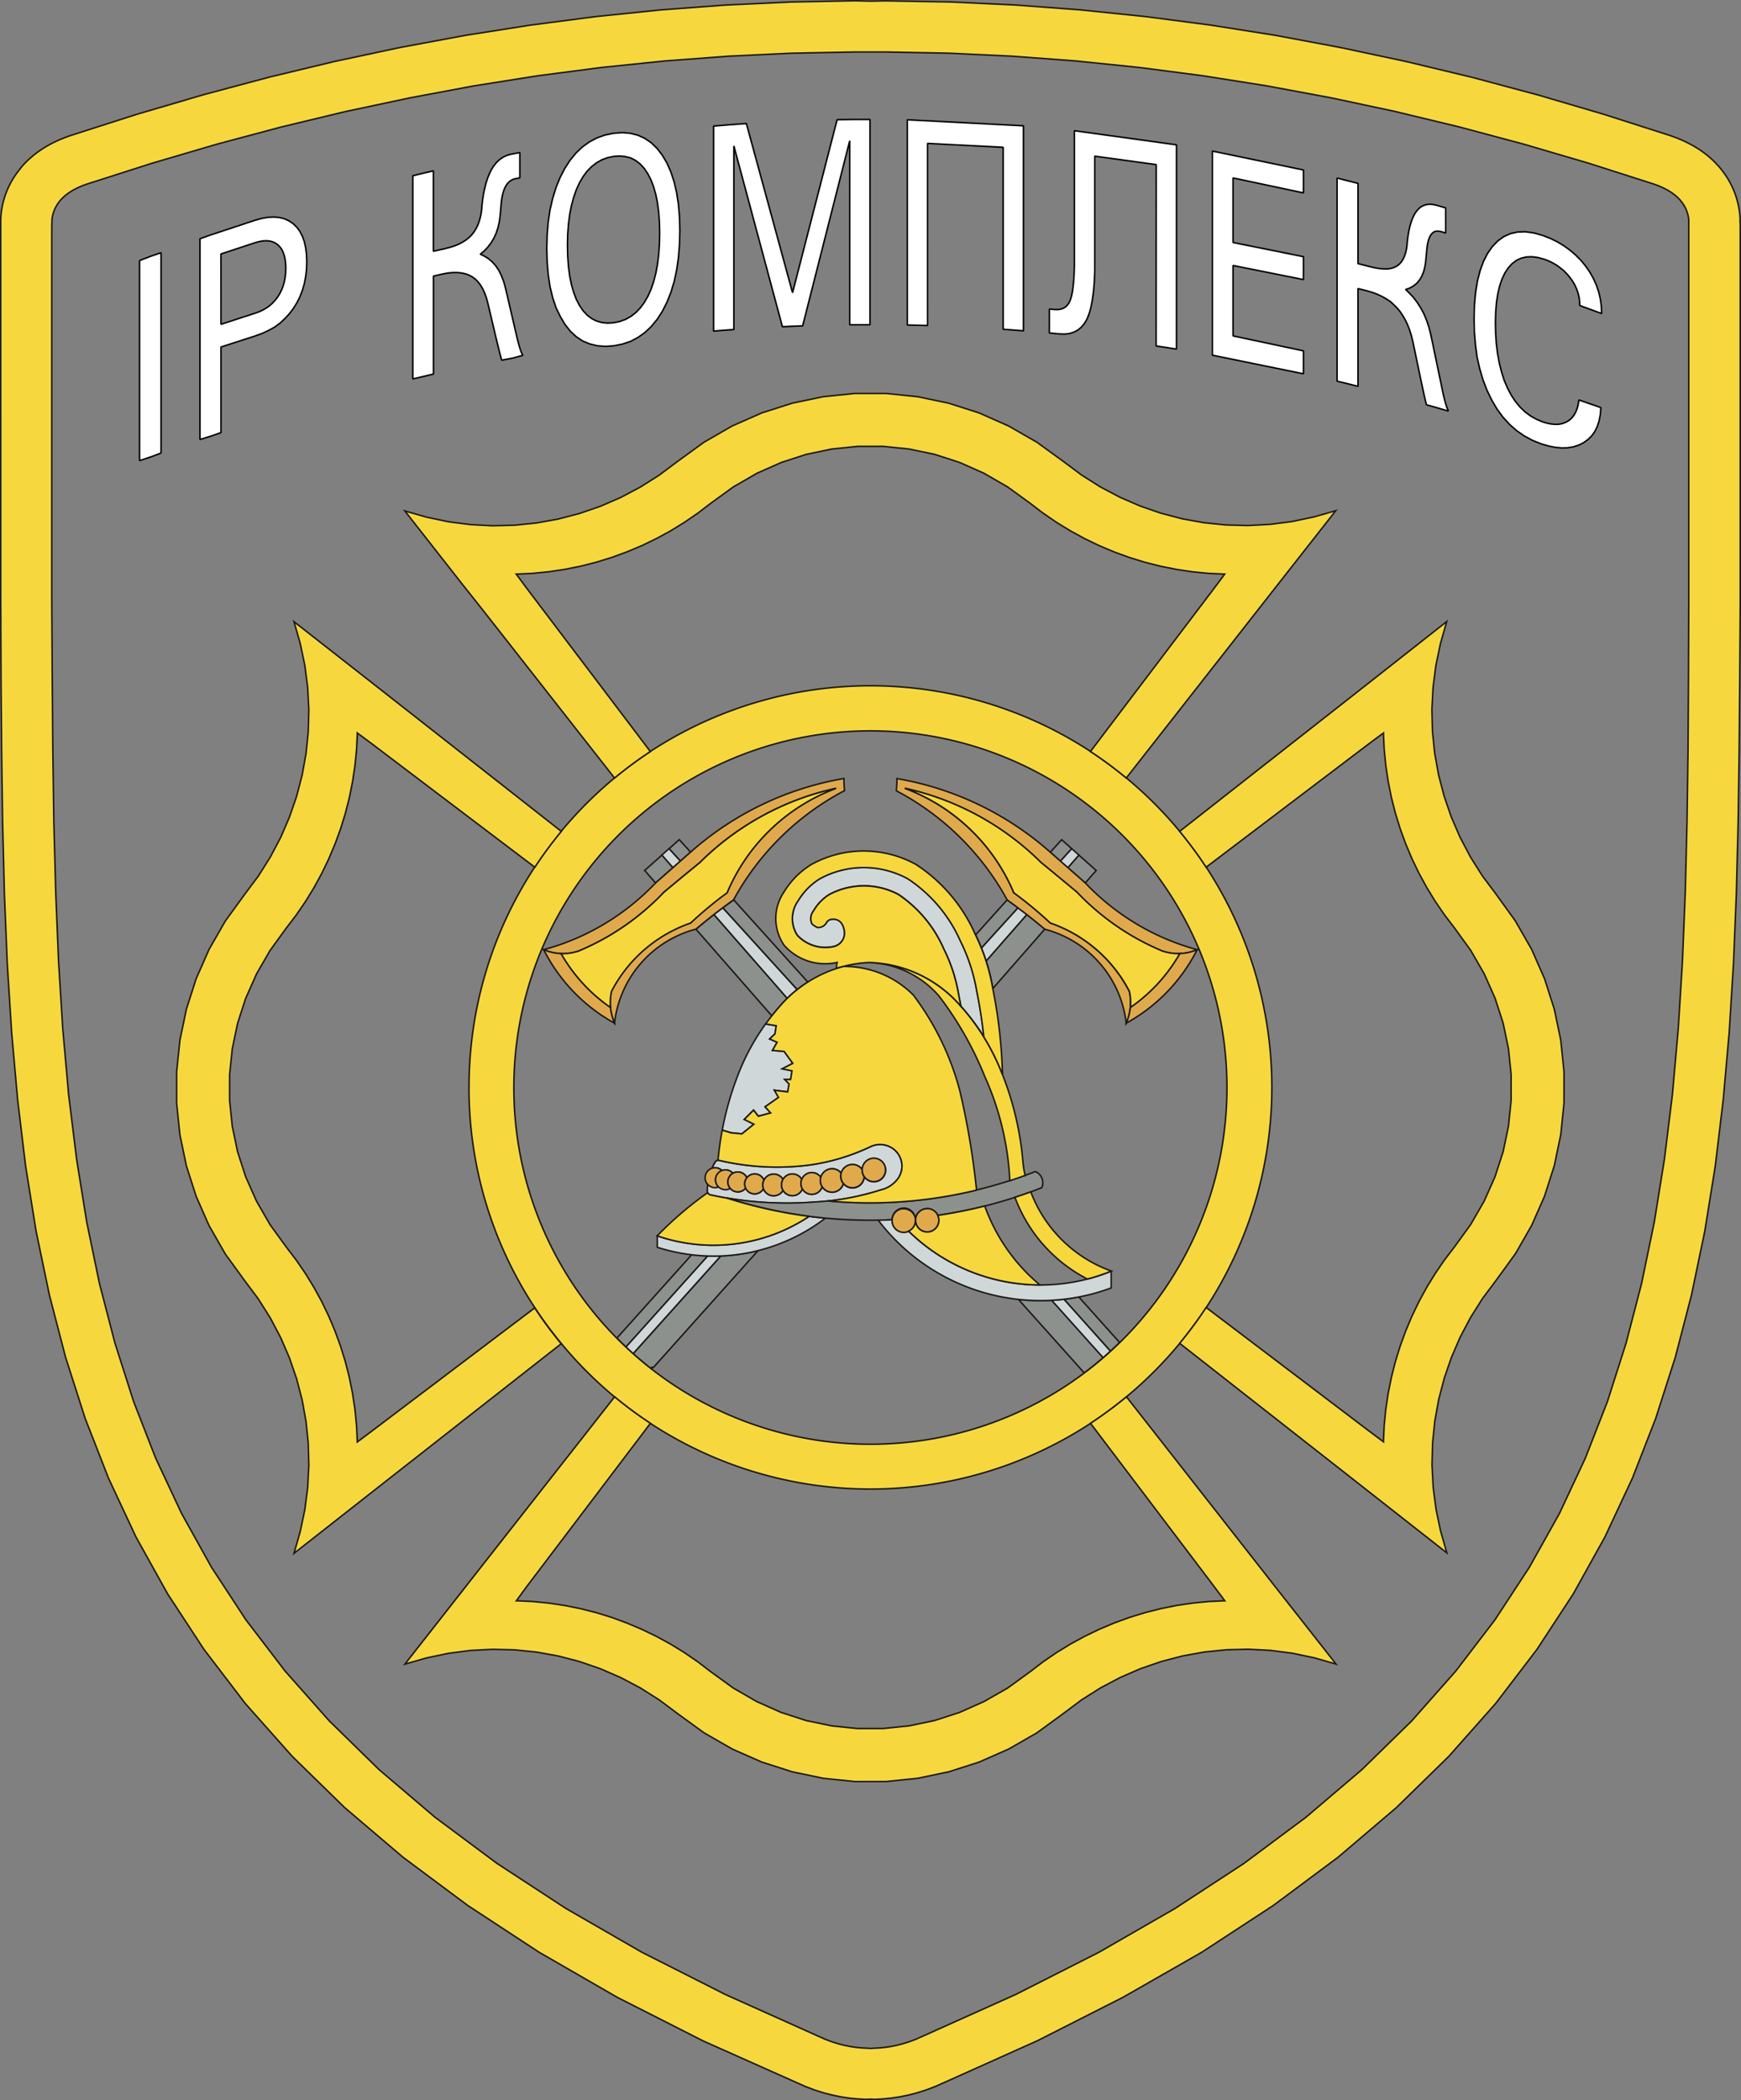 <svg id="svg346" xmlns="http://www.w3.org/2000/svg" viewBox="0 0 655.19 789.96"><rect x="0" y="0" width="655.19" height="789.96" fill="#808080" stroke="none"/><defs><style>.cls-1,.cls-12{fill:#fff;}.cls-1,.cls-12,.cls-2,.cls-5{stroke:#000;}.cls-1,.cls-12,.cls-2,.cls-3,.cls-4,.cls-5,.cls-6,.cls-7{stroke-linejoin:bevel;}.cls-1,.cls-2,.cls-3,.cls-4,.cls-6,.cls-7{stroke-width:0.22px;}.cls-2,.cls-3,.cls-4,.cls-5,.cls-6{fill:none;}.cls-3{stroke:#333;}.cls-4{stroke:#5b5b5b;}.cls-10,.cls-11,.cls-12,.cls-5,.cls-8,.cls-9{stroke-width:0.57px;}.cls-6,.cls-7{stroke:#990026;}.cls-7{fill:#595959;}.cls-8{fill:#8d918d;}.cls-10,.cls-11,.cls-8,.cls-9{stroke:#1b1918;}.cls-9{fill:#cfd7d9;}.cls-10{fill:#e0aa4c;}.cls-11{fill:#f6d83e;}</style></defs><title>logo</title><path id="path2" class="cls-1" d="M755.19,342l-.21,2.6-.45,2.36-.69,2.12-.93,1.89-1.17,1.65L750.34,354l-1.65,1.18-1.84.93-2,.64-2.12.35-2.26.07-2.4-.22-2.54-.5-2.68-.78-3.33-1.32-3.11-1.66-2.89-2-2.68-2.35-2.46-2.7-2.25-3.05-2-3.4-1.79-3.7-1.51-3.93-1.23-4.16-1-4.4-.68-4.63-.4-4.87-.12-5.1.15-5.11.42-4.69.7-4.28,1-3.86,1.25-3.44,1.53-3,1.81-2.6,2.06-2.14,2.27-1.63,2.49-1.12,2.7-.61,2.92-.09,3.13.42,3.35.94,2.81,1.1,2.65,1.29,2.48,1.47,2.31,1.66,2.15,1.84,2,2,1.81,2.2,1.6,2.33,1.35,2.4,1.11,2.48.86,2.55.61,2.62.37,2.69.12,2.76-8.22-3-.07-1.6-.22-1.57-.37-1.53-.52-1.5-.67-1.46-.82-1.43-1-1.39-1.08-1.32-1.18-1.21L740,289.5l-1.36-1-1.45-.87-1.55-.76-1.64-.64-2.44-.68-2.28-.3-2.11.08-1.95.45-1.78.83-1.62,1.21-1.46,1.58-1.28,1.94L718,293.62l-.89,2.59-.69,2.92-.5,3.24-.3,3.57-.11,3.89.08,4.2.27,4,.47,3.77.66,3.55.85,3.34,1,3.12,1.24,2.9,1.41,2.65,1.57,2.37,1.73,2.09,1.89,1.8,2.05,1.52,2.21,1.24,2.37,1,1.59.47,1.5.3,1.42.13,1.33,0,1.25-.2,1.16-.37,1.08-.54,1-.7.85-.85.73-1,.61-1.15.49-1.3.36-1.45.24-1.6Z" transform="translate(-152.74 -188.68)"/><path id="path4" class="cls-1" d="M655.92,332.05v-76.4l3.88,1,4,1v30.19l4.76,1.21,1.8.41,1.67.26,1.53.11,1.4,0,1.27-.19,1.14-.35,1-.5.88-.66.77-.82.66-1,.56-1.16.45-1.32.34-1.49.23-1.66,0-.48.28-2.34.35-2.14.43-1.94.51-1.73.59-1.53.67-1.33.75-1.12.83-.92.91-.72,1-.51,1.08-.31,1.16-.11,1.24.1,1.33.3,3.39,1v9.43l-1.65-.5-.65-.15-.61-.06-.57,0-.53.13-.49.23-.44.32-.4.42-.36.51-.32.61-.29.7-.25.79-.21.89-.17,1-.13,1.07-.4,4.36-.31,2.19-.5,2-.7,1.72-.89,1.49-1.08,1.26-1.27,1-1.46.79-1.42.47,1.25,1.16,1.68,1.79,1.52,2,1.35,2.11,1.19,2.27,1,2.43.85,2.59.69,2.75,4,19.14.22,1.06.21,1,.2.93.2.86.19.79.18.72.17.65.17.6.17.56.17.53.18.5.18.46.18.43.18.39-4.12-1.2-4.16-1.18-.82-3.45-1.26-5.84-3-14.36-.54-2.21-.64-2.08-.74-1.94-.84-1.8-.94-1.67-1-1.53-1.14-1.39-1.25-1.26L676,302.13l-1.51-1-1.63-.93-1.76-.82-1.89-.71-2-.59-3.42-.86V334l-3.93-1Z" transform="translate(-152.74 -188.68)"/><path id="path6" class="cls-1" d="M609,322.29V245.52l34.26,7.11v8.62l-26.5-5.63v24.29l26.5,5.33v8.62l-26.5-5.31v26.49l26.5,5.63v8.62Z" transform="translate(-152.74 -188.68)"/><path id="path8" class="cls-1" d="M587.85,250.6l-23.13-3.18v43.26l-.17,4-.3,3.61-.43,3.21-.55,2.81-.68,2.41-.8,2-1,1.66-1.13,1.37-1.31,1.08-1.48.79-1.66.51-1.83.22-2-.07-3.75-.36v-9l2.13.2,1.17,0,1.06-.16.94-.34.83-.52.72-.71.6-.89.49-1.08.4-1.33.34-1.66.28-2,.22-2.31.15-2.63.09-3V237.85l38.43,5.31V320l-3.77-.6-3.89-.58Z" transform="translate(-152.74 -188.68)"/><path id="path10" class="cls-1" d="M501.81,311.12l-3.75-.1-3.87-.08v-77.2l43.7,2.26v77.12l-3.75-.3-3.88-.28V244.09l-28.46-1.47Z" transform="translate(-152.74 -188.68)"/><path id="path12" class="cls-1" d="M428.92,312.63l-3.78.28-3.86.3V236.1l6.14-.5,6.19-.45L451,298.8l16.77-65.1,6.15-.08,6.22,0v77.21h-3.76l-3.86,0V241.62l-17.72,69.63-3.81.15-3.81.17-18.26-68Z" transform="translate(-152.74 -188.68)"/><path id="path14" class="cls-1" d="M308.09,331.22V254.79l3.83-.93,3.92-.92v30.25l4.63-1.06,1.78-.46,1.65-.54,1.52-.63,1.39-.72,1.26-.81,1.13-.9,1-1,.87-1.09.77-1.2.66-1.32.55-1.43.44-1.55.33-1.66.23-1.78,0-.5.28-2.5.36-2.33.44-2.16.51-2,.59-1.83.67-1.67.74-1.5.82-1.33.9-1.17,1-1,1.06-.84,1.14-.67,1.22-.51,1.3-.34,3.29-.63v9.52l-1.64.31-.64.16-.6.24-.56.32-.52.39-.48.47-.44.54-.4.62-.36.69-.32.77-.28.85-.25.92-.21,1-.17,1.07-.13,1.15-.4,4.59-.31,2.36-.5,2.22-.68,2.07-.87,1.93L337.57,280l-1.25,1.64-1.43,1.5-1.4,1.16,1.24.56,1.66,1,1.5,1.24,1.34,1.48,1.18,1.72,1,2,.85,2.2.69,2.44L347,314.32l.23,1,.22.9.21.84.2.77.19.7.19.64.18.57.17.52.17.48.18.45.18.42.36.72-3.87,1.06-4.09.77L340.7,321l-1.3-5.28-3.07-13-.54-2-.64-1.78-.74-1.6-.83-1.41-.93-1.23-1-1-1.13-.85-1.24-.67-1.37-.5-1.49-.33-1.62-.15-1.75,0-1.88.2-2,.37-3.31.76v36.86l-3.75.88Z" transform="translate(-152.74 -188.68)"/><path id="path16" class="cls-1" d="M205.26,361.93V286.69l3.8-1.48,4.29-1.48v75.35l-3.7,1.41Z" transform="translate(-152.74 -188.68)"/><path id="path26" class="cls-2" d="M450.75,208.69l23.9-.46,5.65,0,5.65,0,23.9.46,23.9,1.13,23.91,1.79,23.93,2.46,24,3.13,24,3.8,24.07,4.47,24.14,5.15L702,236.45l24.3,6.49,24.41,7.17,24.38,7.8,1.58.57,1.37.57,1.23.59,1.11.6,1,.61.89.61.8.61.71.61.64.61.57.61.51.61.45.61.41.61.36.61.32.61.28.61.24.62.21.62.17.61.14.61.11.61.08.59,0,.58,0,.55,0,1.14v142l-.1,27.88L788,470.86l-.38,27-.66,26.46-1.06,25.92-1.58,25.37-2.21,24.82-3,24.25-3.81,23.67-4.78,23.08-5.85,22.5-7,21.91-8.33,21.34-9.74,20.79L728.28,778.2l-12.93,19.75-14.73,19.26L684,836l-18.76,18.33-21,17.87-23.38,17.4-25.91,16.93L566.33,923,535,938.88l-34.64,15.54-2.95,1.31-2.44.92-2.38.75-2.33.6-2.28.46-2.23.33-2.18.21-2.12.1-1.11.09-1.11-.09-2.12-.1-2.18-.21-2.23-.33-2.28-.46-2.33-.6-2.38-.75-2.44-.92-2.95-1.31-34.64-15.54L394.28,923,365.7,906.53l-25.91-16.93-23.38-17.4-21-17.87L276.66,836,260,817.21l-14.73-19.26L232.33,778.2l-11.27-20.26-9.74-20.79L203,715.8l-7-21.91-5.85-22.5-4.78-23.08-3.81-23.67-3-24.25-2.21-24.82-1.58-25.37-1.06-25.92L173,497.83l-.38-27-.22-27.48-.19-27.88v-142l.06-1.14,0-.55,0-.58.08-.59.11-.61.14-.61.17-.61.21-.62.24-.62.28-.61.32-.61.36-.61.4-.61.45-.61.51-.61.57-.61.64-.61.71-.61.8-.61.89-.61,1-.61,1.11-.6,1.23-.59,1.37-.57,1.58-.57,24.38-7.8,24.41-7.17,24.3-6.49,24.21-5.82L307,225.49,331,221l24-3.8,24-3.13,23.93-2.46,23.91-1.79Z" transform="translate(-152.74 -188.68)"/><path id="path28" class="cls-2" d="M480.3,189.11l-5.75-.14-24.44.47-24.44,1.15-24.44,1.83-24.46,2.52-24.49,3.2L327.76,202l-24.57,4.57-24.63,5.25-24.69,5.93-24.77,6.62-24.85,7.3-25,8-2.36.86-2.23.93-2.11,1-2,1.07-1.86,1.14-1.74,1.2-1.63,1.25-1.51,1.3-1.4,1.34-1.29,1.38L160,252.57,158.91,254l-1,1.48L157,257l-.79,1.52-.7,1.53-.61,1.54-.52,1.54-.43,1.54-.35,1.54-.27,1.53-.19,1.51-.12,1.49,0,1.47,0,1.44V415.55l.1,28,.22,27.56.39,27.14.67,26.71,1.08,26.28L157.12,577l2.26,25.38,3,24.92,3.94,24.45,5,24,6.11,23.49,7.38,23,8.78,22.49,10.29,22,11.93,21.45,13.7,20.92,15.58,20.38L262.7,849.3l19.72,19.27,22,18.71,24.36,18.13L355.62,923l29.49,17,32.23,16.35L452.45,972l3.48,1.54,3.44,1.3,3.39,1.07,3.33.85,3.27.66,3.19.47,3.11.3,3,.15,1.61-.08,1.61.08,3-.15,3.11-.3,3.19-.47,3.27-.66,3.33-.85,3.39-1.07,3.44-1.3,3.48-1.54,35.11-15.74,32.23-16.35L605,923l26.86-17.55,24.36-18.13,22-18.71,19.72-19.27,17.59-19.83,15.58-20.38,13.7-20.92,11.93-21.45,10.29-22,8.78-22.49,7.38-23,6.11-23.49,5-24,3.94-24.45,3-24.92L803.49,577l1.61-25.84,1.08-26.28.67-26.71.39-27.14.22-27.56.19-28V273.65l-.06-1.44,0-1.47-.12-1.49-.19-1.51-.27-1.53-.35-1.54-.43-1.54-.52-1.54-.61-1.54-.7-1.53-.79-1.52-.88-1.5-1-1.48-1.08-1.45-1.19-1.42-1.29-1.38-1.4-1.34-1.51-1.3-1.63-1.25-1.74-1.2L790,243.54l-2-1.07-2.11-1-2.23-.93-2.36-.86-25-8-24.85-7.3-24.77-6.62L682,211.84l-24.63-5.25L632.85,202l-24.52-3.88-24.49-3.2-24.46-2.52-24.44-1.83-24.44-1.15L486.05,189Z" transform="translate(-152.74 -188.68)"/><path id="path30" class="cls-2" d="M354,514.88l-61.35-46.51-4.91-3.64-.48-.35,0,.52-.26,5.6-.6,6.09-.9,6-1.2,6-1.5,5.91-1.8,5.83-2.09,5.73-2.37,5.62-2.65,5.5-2.93,5.36-3.2,5.22-3.47,5.06-3.74,4.89-6.11,8.43L249.28,555l-4.07,9.16-3.05,9.41-2,9.59-1,9.7v9.74l1,9.7,2,9.59,3.05,9.41,4.07,9.16,5.09,8.83,6.11,8.43,3.74,4.89,3.47,5.06,3.2,5.21,2.93,5.36,2.65,5.5,2.37,5.62,2.09,5.73,1.8,5.83,1.5,5.91,1.2,6,.9,6,.6,6.09.26,5.6,0,.52.48-.35,5.34-4L354,680.53" transform="translate(-152.74 -188.68)"/><path id="path32" class="cls-2" d="M356.45,511.6l-61.37-46.52-4.93-3.65-6.67-4.93-.39,8.22-.26,5.49-.58,5.88-.87,5.84-1.16,5.78-1.45,5.71L277,499l-2,5.53L272.72,510l-2.56,5.31-2.83,5.18-3.09,5-3.35,4.88-3.71,4.85-6.26,8.64-5.3,9.2-4.24,9.55-3.19,9.82-2.12,10L235,592.62v10.17l1.06,10.13,2.12,10,3.19,9.82,4.24,9.55,5.3,9.2,6.26,8.64,3.71,4.85,3.35,4.88,3.09,5,2.83,5.18,2.56,5.31,2.29,5.43,2,5.53,1.74,5.63,1.45,5.71,1.16,5.78.87,5.84.58,5.88.26,5.49.39,8.22,6.67-4.93,5.36-4,60.95-46.2" transform="translate(-152.74 -188.68)"/><path id="path34" class="cls-2" d="M363.92,694l-63.8,50-9.6,7.53L264.3,772.16l-.92.72.35-1.2,2-7,1.73-8.24,1.07-8.3.43-8.31-.21-8.29-.84-8.24-1.47-8.14-2.09-8-2.7-7.84-3.31-7.64-3.91-7.4L250,677.2l-5.09-6.8-7.32-10.09-6.1-10.64-4.88-11.08-3.66-11.43-2.44-11.68-1.22-11.83V591.76l1.22-11.83,2.44-11.68,3.66-11.43,4.88-11.08,6.1-10.64L244.87,525l5.09-6.8,4.5-7.12,3.91-7.4,3.31-7.64,2.7-7.84,2.09-8,1.47-8.14.84-8.24.21-8.29-.43-8.31-1.07-8.3-1.73-8.24-2-7-.35-1.2.92.72,26.22,20.57,10.09,7.91,63.31,49.66" transform="translate(-152.74 -188.68)"/><path id="path36" class="cls-2" d="M631.37,597.7A151.07,151.07,0,1,0,480.3,748.77,151.07,151.07,0,0,0,631.37,597.7Z" transform="translate(-152.74 -188.68)"/><path id="path38" class="cls-2" d="M614.48,597.7A134.18,134.18,0,1,0,480.3,731.88,134.18,134.18,0,0,0,614.48,597.7Z" transform="translate(-152.74 -188.68)"/><path id="path40" class="cls-2" d="M606.65,514.88,668,468.37l4.91-3.64.48-.35,0,.52.26,5.6.6,6.09.9,6,1.2,6,1.5,5.91,1.8,5.83,2.09,5.73,2.37,5.62,2.65,5.5,2.93,5.36,3.2,5.22,3.47,5.06,3.74,4.89,6.11,8.43,5.09,8.83,4.07,9.16,3.05,9.41,2,9.59,1,9.7v9.74l-1,9.7-2,9.59-3.05,9.41-4.07,9.16-5.09,8.83-6.11,8.43-3.74,4.89-3.47,5.06-3.2,5.21-2.93,5.36-2.65,5.5-2.37,5.62-2.09,5.73-1.8,5.83-1.5,5.91-1.2,6-.9,6-.6,6.09-.26,5.6,0,.52-.48-.35-5.34-4-60.93-46.19" transform="translate(-152.74 -188.68)"/><path id="path42" class="cls-2" d="M604.16,511.6l61.37-46.52,4.93-3.65,6.67-4.93.39,8.22.26,5.49.58,5.88.87,5.84,1.16,5.78,1.45,5.71,1.74,5.63,2,5.53,2.29,5.43,2.56,5.31,2.83,5.18,3.09,5,3.35,4.88,3.71,4.85,6.26,8.64,5.3,9.2,4.25,9.55,3.19,9.82,2.12,10,1.06,10.13v10.17l-1.06,10.13-2.12,10-3.19,9.82L715,642.31l-5.3,9.2-6.26,8.64L699.73,665l-3.35,4.88-3.09,5-2.83,5.18-2.56,5.31-2.29,5.43-2,5.53L681.84,702l-1.45,5.71-1.16,5.78-.87,5.84-.58,5.88-.26,5.49-.39,8.22L670.47,734l-5.36-4-60.95-46.2" transform="translate(-152.74 -188.68)"/><path id="path44" class="cls-2" d="M596.69,694l63.8,50,9.6,7.53,26.22,20.57.92.72-.35-1.2-2-7-1.73-8.24-1.07-8.3-.43-8.31.21-8.29.84-8.24,1.47-8.14,2.09-8,2.7-7.84,3.31-7.64,3.91-7.4,4.5-7.12,5.09-6.8,7.32-10.09,6.1-10.64L734,638.59l3.66-11.43,2.44-11.68,1.22-11.83V591.76l-1.22-11.83-2.44-11.68L734,556.82l-4.88-11.08-6.1-10.64L715.73,525l-5.09-6.8-4.5-7.12-3.91-7.4-3.31-7.64-2.7-7.84-2.09-8-1.47-8.14-.84-8.24-.21-8.29.43-8.31,1.07-8.3,1.73-8.24,2-7,.35-1.2-.92.72-26.22,20.57L660,451.72l-63.31,49.66" transform="translate(-152.74 -188.68)"/><path id="path46" class="cls-2" d="M397.48,471.36,351,410l-3.64-4.91-.35-.48.52,0,5.6-.26,6.09-.6,6-.9,6-1.2,5.91-1.5,5.83-1.8,5.73-2.09,5.62-2.37,5.5-2.65,5.36-2.93,5.21-3.2,5.06-3.47,4.89-3.74,8.43-6.11,8.83-5.09,9.16-4.07,9.41-3.05,9.59-2,9.7-1h9.74l9.7,1,9.59,2,9.41,3.05,9.16,4.07,8.83,5.09,8.43,6.11,4.89,3.74,5.06,3.47,5.22,3.2,5.36,2.93,5.5,2.65,5.62,2.37,5.73,2.09,5.83,1.8,5.91,1.5,6,1.2,6,.9,6.09.6,5.6.26.52,0-.35.48-4,5.34-46.19,60.93" transform="translate(-152.74 -188.68)"/><path id="path48" class="cls-2" d="M394.2,473.85l-46.52-61.37L344,407.54l-4.93-6.67,8.22-.39,5.49-.26,5.88-.58,5.84-.87,5.78-1.16,5.71-1.45,5.63-1.74,5.53-2,5.43-2.29,5.31-2.56,5.18-2.83,5-3.09,4.88-3.35,4.85-3.71,8.64-6.26,9.2-5.3,9.55-4.25,9.82-3.19,10-2.12,10.13-1.06h10.17l10.13,1.06,10,2.12,9.82,3.19L524.9,363l9.2,5.3,8.64,6.26,4.85,3.71,4.88,3.35,5,3.09,5.18,2.83,5.31,2.56,5.43,2.29,5.53,2,5.63,1.74,5.71,1.45,5.78,1.16,5.84.87,5.88.58,5.49.26,8.22.39-4.93,6.67-4,5.36-46.2,60.95" transform="translate(-152.74 -188.68)"/><path id="path50" class="cls-2" d="M576.62,481.32l50-63.8,7.53-9.6,20.57-26.22.72-.92-1.2.35-7,2-8.24,1.73-8.3,1.07-8.31.43-8.29-.21-8.24-.84-8.14-1.47-8-2.09-7.84-2.7-7.64-3.31-7.4-3.91-7.12-4.5-6.8-5.09L542.91,355l-10.64-6.1L521.19,344l-11.43-3.66-11.68-2.44-11.83-1.22H474.36l-11.83,1.22-11.68,2.44L439.42,344l-11.08,4.88L417.7,355l-10.09,7.32-6.8,5.09-7.12,4.5-7.4,3.91-7.64,3.31-7.84,2.7-8,2.09-8.14,1.47-8.24.84-8.29.21-8.31-.43-8.3-1.07-8.24-1.73-7-2-1.2-.35.72.92,20.57,26.22L334.32,418,384,481.32" transform="translate(-152.74 -188.68)"/><path id="path52" class="cls-2" d="M397.48,724,351,785.4l-3.64,4.91-.35.48.52,0,5.6.26,6.09.6,6,.9,6,1.21,5.91,1.5,5.83,1.8,5.73,2.09,5.62,2.37,5.5,2.65,5.36,2.93,5.21,3.2,5.06,3.47,4.89,3.74,8.43,6.11,8.83,5.09,9.16,4.07,9.41,3.05,9.59,2,9.7,1h9.74l9.7-1,9.59-2,9.41-3.05,9.16-4.07,8.83-5.09,8.43-6.11,4.89-3.74,5.06-3.47,5.22-3.2,5.36-2.93,5.5-2.65,5.62-2.37,5.73-2.09,5.83-1.8,5.91-1.5,6-1.21,6-.9,6.09-.6,5.6-.26.52,0-.35-.48-4-5.34L563.13,724" transform="translate(-152.74 -188.68)"/><path id="path54" class="cls-2" d="M394.2,721.56l-46.52,61.37L344,787.86l-4.93,6.67,8.22.39,5.49.26,5.88.58,5.84.87,5.78,1.16,5.71,1.45,5.63,1.74,5.53,2,5.43,2.29,5.31,2.56,5.18,2.83,5,3.09,4.88,3.35,4.85,3.71,8.64,6.26,9.2,5.3,9.55,4.25,9.82,3.19,10,2.12L475.22,843h10.17L495.52,842l10-2.12,9.82-3.19,9.55-4.25,9.2-5.3,8.64-6.26,4.85-3.71,4.88-3.35,5-3.09,5.18-2.83,5.31-2.56,5.43-2.29,5.53-2,5.63-1.74,5.71-1.45,5.78-1.16,5.84-.87,5.88-.58,5.49-.26,8.22-.39-4.93-6.67-4-5.36-46.2-60.94" transform="translate(-152.74 -188.68)"/><path id="path56" class="cls-2" d="M576.62,714.09l50,63.8,7.53,9.6,20.57,26.22.72.92-1.2-.35-7-2-8.24-1.73-8.3-1.07-8.31-.43-8.29.21-8.24.84-8.14,1.47-8,2.09-7.84,2.7-7.64,3.31-7.4,3.91L559.8,828l-6.8,5.09-10.09,7.32-10.64,6.1-11.08,4.88-11.43,3.66-11.68,2.44-11.83,1.22H474.36l-11.83-1.22-11.68-2.44-11.43-3.66-11.08-4.88-10.64-6.1-10.09-7.32-6.8-5.09-7.12-4.5-7.4-3.91-7.64-3.31-7.84-2.7-8-2.09-8.14-1.47-8.24-.84-8.29-.21-8.31.43-8.3,1.07-8.24,1.73-7,2-1.2.35.72-.92,20.57-26.22,7.91-10.09L384,714.09" transform="translate(-152.74 -188.68)"/><path id="path58" class="cls-2" d="M384.89,692,413,660.65" transform="translate(-152.74 -188.68)"/><path id="path60" class="cls-2" d="M398,703.69l40-44.61" transform="translate(-152.74 -188.68)"/><path id="path62" class="cls-3" d="M539.16,532.67l-15.31,17.48" transform="translate(-152.74 -188.68)"/><path id="path64" class="cls-2" d="M531.77,527.17,519.9,540.33" transform="translate(-152.74 -188.68)"/><path id="path66" class="cls-4" d="M388.3,695.37l30.8-34.27" transform="translate(-152.74 -188.68)"/><path id="path68" class="cls-4" d="M391,697.85l33-36.77" transform="translate(-152.74 -188.68)"/><path id="path70" class="cls-2" d="M526.39,560.49l19.54-22.31" transform="translate(-152.74 -188.68)"/><path id="path72" class="cls-3" d="M556.07,507.91l-4.27,4.7" transform="translate(-152.74 -188.68)"/><path id="path74" class="cls-2" d="M408.33,504.53l-13,11.57" transform="translate(-152.74 -188.68)"/><path id="path76" class="cls-2" d="M558.72,676.51l15.37,17.15" transform="translate(-152.74 -188.68)"/><path id="path78" class="cls-2" d="M552.28,504.53l13,11.57" transform="translate(-152.74 -188.68)"/><path id="path80" class="cls-2" d="M560.76,705.09,536,677.43" transform="translate(-152.74 -188.68)"/><path id="path82" class="cls-3" d="M603.25,545.9a18.53,18.53,0,0,1-13.22.48,94.26,94.26,0,0,1-32-22.06q-6.77-5.64-13.59-11.22a104.35,104.35,0,0,0-51.22-27.9,71.55,71.55,0,0,1,41,39.26A145.41,145.41,0,0,1,548,535.85a53,53,0,0,1,29.76,25.67,19.37,19.37,0,0,1-1.16,12" transform="translate(-152.74 -188.68)"/><path id="path84" class="cls-3" d="M404.54,507.91l4.27,4.7" transform="translate(-152.74 -188.68)"/><path id="path86" class="cls-3" d="M553.12,677.37l17.51,19.55" transform="translate(-152.74 -188.68)"/><path id="path88" class="cls-3" d="M548.51,677.76l19.37,21.6" transform="translate(-152.74 -188.68)"/><path id="path90" class="cls-2" d="M357.35,545.9a90.54,90.54,0,0,0,42.1-25.1l13.19-11.56a116.59,116.59,0,0,1,57.72-27.7,37.49,37.49,0,0,0,.23,4.55,101.07,101.07,0,0,0-41.77,41.08q-7.31,5.19-14.16,11A41.35,41.35,0,0,0,384,573.53a64.91,64.91,0,0,1-26.68-27.63Z" transform="translate(-152.74 -188.68)"/><path id="path92" class="cls-3" d="M421.45,532.67,449,564.18" transform="translate(-152.74 -188.68)"/><path id="path94" class="cls-3" d="M535.86,530.15,522.1,545.28" transform="translate(-152.74 -188.68)"/><path id="path96" class="cls-2" d="M552.24,504.5,548,509.24" transform="translate(-152.74 -188.68)"/><path id="path98" class="cls-2" d="M561.15,520.8l4.14-4.73" transform="translate(-152.74 -188.68)"/><path id="path100" class="cls-2" d="M603.25,545.9a90.57,90.57,0,0,1-42.1-25.1L548,509.24a116.55,116.55,0,0,0-57.72-27.7,37.49,37.49,0,0,1-.23,4.55,101.11,101.11,0,0,1,41.77,41.08q7.31,5.19,14.16,11a41.38,41.38,0,0,1,30.64,35.35,64.89,64.89,0,0,0,26.68-27.63Z" transform="translate(-152.74 -188.68)"/><path id="path102" class="cls-2" d="M428.84,527.17l27.89,30.9" transform="translate(-152.74 -188.68)"/><path id="path104" class="cls-3" d="M424.75,530.15l28,30.78" transform="translate(-152.74 -188.68)"/><path id="path106" class="cls-2" d="M443.21,570.76l-28.54-32.58" transform="translate(-152.74 -188.68)"/><path id="path108" class="cls-3" d="M558.75,510.3l-4.16,4.75" transform="translate(-152.74 -188.68)"/><path id="path110" class="cls-2" d="M400.11,657.83a69.23,69.23,0,0,0,63.22-10.93" transform="translate(-152.74 -188.68)"/><path id="path112" class="cls-3" d="M357.35,545.9a18.52,18.52,0,0,0,13.22.48,94.24,94.24,0,0,0,32-22.06q6.77-5.64,13.59-11.22a104.39,104.39,0,0,1,51.22-27.9,71.52,71.52,0,0,0-41,39.26,145.39,145.39,0,0,0-13.75,11.39,53,53,0,0,0-29.76,25.67,19.36,19.36,0,0,0,1.16,12" transform="translate(-152.74 -188.68)"/><path id="path114" class="cls-2" d="M530,592.86a186,186,0,0,0-3.66-32.37A73.81,73.81,0,0,0,519.75,540a60.51,60.51,0,0,0-22.25-26.16,40.77,40.77,0,0,0-39.35,0,30.74,30.74,0,0,0-10.24,10.24,17.66,17.66,0,0,0,0,20.19,20.57,20.57,0,0,0,19.92,6.42,8.58,8.58,0,0,0-.23,2.24" transform="translate(-152.74 -188.68)"/><path id="path116" class="cls-2" d="M408.37,504.5l4.29,4.75" transform="translate(-152.74 -188.68)"/><path id="path118" class="cls-3" d="M463.58,536a3.69,3.69,0,0,1-3.15,1.57" transform="translate(-152.74 -188.68)"/><path id="path120" class="cls-3" d="M523,578.67q-.9-8.59-2.63-17.06a67.63,67.63,0,0,0-6.16-19,54.35,54.35,0,0,0-19.84-23.49,34.61,34.61,0,0,0-33.09,0,24.58,24.58,0,0,0-8.18,8.29,11.51,11.51,0,0,0-.3,13,14.42,14.42,0,0,0,13.71,4.22" transform="translate(-152.74 -188.68)"/><path id="path122" class="cls-3" d="M497.28,647.54a4.4,4.4,0,1,0,4.61-4.23,4.4,4.4,0,0,0-4.61,4.23" transform="translate(-152.74 -188.68)"/><path id="path124" class="cls-2" d="M399.46,520.8l-4.14-4.73" transform="translate(-152.74 -188.68)"/><path id="path126" class="cls-2" d="M420.37,638.18a134.51,134.51,0,0,0,38.57,2.68" transform="translate(-152.74 -188.68)"/><path id="path128" class="cls-3" d="M466.48,544.72a5.21,5.21,0,0,0,4-5.92c-.44-2.72-1.93-4.63-4.67-4.35" transform="translate(-152.74 -188.68)"/><path id="path130" class="cls-2" d="M505.66,645.83a177.14,177.14,0,0,0,35-8.83" transform="translate(-152.74 -188.68)"/><path id="path132" class="cls-4" d="M400.11,657.83v-4.31" transform="translate(-152.74 -188.68)"/><path id="path134" class="cls-2" d="M426.23,639.32a177.11,177.11,0,0,0,62.24,8.17" transform="translate(-152.74 -188.68)"/><path id="path136" class="cls-2" d="M494.67,651.73a70.88,70.88,0,0,0,76.25,15.09v6.3" transform="translate(-152.74 -188.68)"/><path id="path138" class="cls-3" d="M463.58,536a2.56,2.56,0,0,1,2.22-1.54" transform="translate(-152.74 -188.68)"/><path id="path140" class="cls-3" d="M514.33,567.12q-.38-2.13-.81-4.25a60.7,60.7,0,0,0-5.62-17.28,47.42,47.42,0,0,0-17.12-20.48,27.68,27.68,0,0,0-26,.08,17.66,17.66,0,0,0-5.89,6.15,4.58,4.58,0,0,0-.55,4.87,7.49,7.49,0,0,0,2.13,1.35" transform="translate(-152.74 -188.68)"/><path id="path142" class="cls-3" d="M401.86,510.3l4.16,4.75" transform="translate(-152.74 -188.68)"/><path id="path144" class="cls-2" d="M464.43,640.42a170.56,170.56,0,0,0,74-9.58" transform="translate(-152.74 -188.68)"/><path id="path146" class="cls-3" d="M497.27,647.49a4.4,4.4,0,1,0-4.21,4.62,4.4,4.4,0,0,0,4.21-4.62" transform="translate(-152.74 -188.68)"/><path id="path148" class="cls-3" d="M433.81,631.68a3.74,3.74,0,1,0-.45,3.88" transform="translate(-152.74 -188.68)"/><path id="path150" class="cls-2" d="M483.25,647.66a76.76,76.76,0,0,0,87.67,25.46" transform="translate(-152.74 -188.68)"/><path id="path152" class="cls-2" d="M538.54,630.8a35,35,0,0,1-.8-4.73A116.76,116.76,0,0,0,530,592.86a84.33,84.33,0,0,0-15.72-25.74,47.14,47.14,0,0,0-34-16.39" transform="translate(-152.74 -188.68)"/><path id="path154" class="cls-2" d="M400.11,653.52a65.14,65.14,0,0,0,57.13-7.3" transform="translate(-152.74 -188.68)"/><path id="path156" class="cls-2" d="M423,625.12a116.78,116.78,0,0,1,7.6-32.26,84.35,84.35,0,0,1,15.72-25.74,47.17,47.17,0,0,1,34-16.39" transform="translate(-152.74 -188.68)"/><path id="path158" class="cls-2" d="M540.66,637l4.1-1.59a4.56,4.56,0,0,0-2.4-6.06l-3.95,1.5" transform="translate(-152.74 -188.68)"/><path id="path160" class="cls-2" d="M570.92,666.82A50.62,50.62,0,0,1,540.66,637" transform="translate(-152.74 -188.68)"/><path id="path162" class="cls-2" d="M400.11,653.52a136.19,136.19,0,0,1,19-16.25" transform="translate(-152.74 -188.68)"/><path id="path164" class="cls-3" d="M423.34,625.13a95,95,0,0,0,34.3,1.72" transform="translate(-152.74 -188.68)"/><path id="path166" class="cls-3" d="M428.56,630a3.73,3.73,0,1,0-1,5.71" transform="translate(-152.74 -188.68)"/><path id="path168" class="cls-5" d="M420.37,638.18a1.47,1.47,0,0,1-1.42-1.59" transform="translate(-152.74 -188.68)"/><path id="path170" class="cls-3" d="M447.39,632.32a4.08,4.08,0,1,0,0,4.11" transform="translate(-152.74 -188.68)"/><path id="path172" class="cls-3" d="M477.2,628.8a4.4,4.4,0,1,0,0-.16" transform="translate(-152.74 -188.68)"/><path id="path174" class="cls-3" d="M477.2,628.65a4.4,4.4,0,1,0,.75,2.62" transform="translate(-152.74 -188.68)"/><path id="path176" class="cls-5" d="M419,636.59a19.89,19.89,0,0,1,.11-2.45" transform="translate(-152.74 -188.68)"/><path id="path178" class="cls-3" d="M440.21,632.61a3.74,3.74,0,1,0-.18,3.16" transform="translate(-152.74 -188.68)"/><path id="path180" class="cls-3" d="M440.81,573.83l4.1.65-.49,3.1-2,1.9,2.82,1.24-1.75,3.06,4.39.38,3.26,4.49-4,2.07,3.69.74-.52,3.25-2.22,0,1.64,1.69-.53,3-5-.63,1.56,2.69L440.67,605l2.09,2.31-4.64,1.25-1.8-2.29-3.49,3.49,3.63,1.79-4.54,3.64-4.06-.4-3.33-1" transform="translate(-152.74 -188.68)"/><path id="path182" class="cls-5" d="M420.71,628.1a19.8,19.8,0,0,1,1.06-2,1.41,1.41,0,0,1,1.57-.95" transform="translate(-152.74 -188.68)"/><path id="path184" class="cls-3" d="M469.3,629.93a4.4,4.4,0,1,0,.82,3.94" transform="translate(-152.74 -188.68)"/><path id="path186" class="cls-3" d="M454.46,632.3a4.08,4.08,0,1,0,.26,3.56" transform="translate(-152.74 -188.68)"/><path id="path188" class="cls-3" d="M461.63,631.54a4.08,4.08,0,1,0,.51,3.49" transform="translate(-152.74 -188.68)"/><path id="path190" class="cls-3" d="M419.07,634.14a3.74,3.74,0,0,0,4.13,1" transform="translate(-152.74 -188.68)"/><path id="path192" class="cls-3" d="M424.42,628.93a3.74,3.74,0,0,0-3.7-.84" transform="translate(-152.74 -188.68)"/><path id="path194" class="cls-3" d="M457.63,626.85A78.8,78.8,0,0,0,480.3,620a8.34,8.34,0,0,1,5.92-.51,8.09,8.09,0,0,1,3.94,13.16,11,11,0,0,1-5.93,3.6,100.08,100.08,0,0,1-19.81,4.17" transform="translate(-152.74 -188.68)"/><path id="path196" class="cls-4" d="M603.25,545.9l.35-.15" transform="translate(-152.74 -188.68)"/><path id="path198" class="cls-2" d="M458.95,640.86q2.75-.14,5.48-.43" transform="translate(-152.74 -188.68)"/><path id="path200" class="cls-2" d="M419.07,634.14a3.73,3.73,0,0,1,1.65-6" transform="translate(-152.74 -188.68)"/><path id="path202" class="cls-3" d="M477.2,628.8v-.16" transform="translate(-152.74 -188.68)"/><path id="path204" class="cls-3" d="M497.28,647.54v0" transform="translate(-152.74 -188.68)"/><path id="path206" class="cls-3" d="M363.92,547.36a62,62,0,0,0,18.58,20.26" transform="translate(-152.74 -188.68)"/><path id="path208" class="cls-3" d="M596.69,547.36a62,62,0,0,1-18.58,20.26" transform="translate(-152.74 -188.68)"/><path id="path210" class="cls-6" d="M520.25,636.34A293.57,293.57,0,0,0,514,599.17,103.59,103.59,0,0,0,496.48,563a36.47,36.47,0,0,0-26.25-10.8" transform="translate(-152.74 -188.68)"/><path id="path212" class="cls-6" d="M480.3,550.73A36.79,36.79,0,0,1,506,563.18a129.28,129.28,0,0,1,17.17,30,108,108,0,0,1,9.6,39.57" transform="translate(-152.74 -188.68)"/><path id="path214" class="cls-7" d="M534.69,639.05a56.9,56.9,0,0,0,27.24,30.72" transform="translate(-152.74 -188.68)"/><path id="path216" class="cls-6" d="M544.08,672a68.72,68.72,0,0,1-20.74-29.68h0" transform="translate(-152.74 -188.68)"/><path id="path218" class="cls-8" d="M449,564.18l-27.59-31.51q-3.44,2.68-6.77,5.51l28.54,32.58q1.48-1.86,3.06-3.64Q447.6,565.59,449,564.18Z" transform="translate(-152.74 -188.68)"/><path id="path220" class="cls-8" d="M424.75,530.15l28,30.78a47.19,47.19,0,0,1,4-2.85l-27.89-30.9Q426.78,528.63,424.75,530.15Z" transform="translate(-152.74 -188.68)"/><path id="path222" class="cls-8" d="M399.46,520.8l6.56-5.75-4.16-4.75-6.51,5.8Z" transform="translate(-152.74 -188.68)"/><path id="path224" class="cls-8" d="M539.16,532.67l-15.3,17.47a73.84,73.84,0,0,1,2.53,10.34l19.54-22.31Q542.6,535.35,539.16,532.67Z" transform="translate(-152.74 -188.68)"/><path id="path226" class="cls-8" d="M522.1,545.28l13.75-15.13q-2-1.51-4.08-3L519.9,540.33Q521.09,542.77,522.1,545.28Z" transform="translate(-152.74 -188.68)"/><path id="path228" class="cls-8" d="M554.59,515.05l6.56,5.75,4.11-4.69-6.51-5.8Z" transform="translate(-152.74 -188.68)"/><path id="path230" class="cls-8" d="M574.09,693.66l-15.37-17.14q-2.79.54-5.59.86l17.5,19.54Q572.39,695.33,574.09,693.66Z" transform="translate(-152.74 -188.68)"/><path id="path232" class="cls-8" d="M388.3,695.37l30.8-34.27q-3-.09-6.05-.46L384.89,692Q386.56,693.74,388.3,695.37Z" transform="translate(-152.74 -188.68)"/><path id="path234" class="cls-8" d="M552.28,504.53l3.78,3.37-4.27,4.7L548,509.24Z" transform="translate(-152.74 -188.68)"/><path id="path236" class="cls-8" d="M404.54,507.91l3.83-3.41,4.29,4.75-3.84,3.36Z" transform="translate(-152.74 -188.68)"/><path id="path238" class="cls-8" d="M398.67,703,438,659.09a69.15,69.15,0,0,1-14,2l-33,36.77q3.41,3,7,5.86l0,0C397.9,702.78,397.85,702.92,398.67,703Z" transform="translate(-152.74 -188.68)"/><path id="path240" class="cls-8" d="M536,677.44l24.78,27.65v0q3.67-2.75,7.13-5.74l-19.36-21.58a76.55,76.55,0,0,1-12.54-.34Z" transform="translate(-152.74 -188.68)"/><path id="path242" class="cls-9" d="M486.22,619.5a8.34,8.34,0,0,0-5.92.51,78.8,78.8,0,0,1-22.67,6.85,95,95,0,0,1-34.3-1.72,1.41,1.41,0,0,0-1.57.95,19.8,19.8,0,0,0-1.06,2,3.74,3.74,0,0,1,3.7.84V629a3.74,3.74,0,0,1,4.16,1,3.79,3.79,0,0,1,1.26-.44,3.74,3.74,0,0,1,4,2.12,3.74,3.74,0,0,1,6.41.92,4.08,4.08,0,0,1,7.18-.29,4.08,4.08,0,0,1,7.07,0,4.08,4.08,0,0,1,7.17-.76,4.41,4.41,0,0,1,7.67-1.61,4.4,4.4,0,0,1,7.9-1.29,4.4,4.4,0,1,1,.75,2.62,4.4,4.4,0,0,1-7.83,2.61,4.41,4.41,0,0,1-8,1.16,4.08,4.08,0,0,1-7.43.83,4.08,4.08,0,0,1-7.3.56,4.08,4.08,0,0,1-7.38-.66,3.74,3.74,0,0,1-6.69-.2,3.74,3.74,0,0,1-5.75.15,37.13,37.13,0,0,1-8.54-1.57,19.89,19.89,0,0,0-.11,2.45,1.48,1.48,0,0,0,.11.68,1.47,1.47,0,0,0,1.31.91q2.92.63,5.86,1.13a134.5,134.5,0,0,0,32.71,1.54q2.75-.14,5.48-.43a100.08,100.08,0,0,0,19.81-4.17,11,11,0,0,0,5.93-3.6,8.09,8.09,0,0,0-3.94-13.16Z" transform="translate(-152.74 -188.68)"/><path id="path244" class="cls-9" d="M419.09,661.1l-30.8,34.27q1.34,1.26,2.71,2.48l33-36.77Q421.56,661.18,419.09,661.1Z" transform="translate(-152.74 -188.68)"/><path id="path246" class="cls-9" d="M548.52,677.78l19.36,21.58q1.39-1.2,2.75-2.44l-17.5-19.54Q550.83,677.65,548.52,677.78Z" transform="translate(-152.74 -188.68)"/><path id="path248" class="cls-9" d="M523.86,550.14l15.3-17.47q-1.64-1.28-3.31-2.52L522.1,545.28q1,2.4,1.76,4.86Z" transform="translate(-152.74 -188.68)"/><path id="path250" class="cls-9" d="M452.72,560.92l-28-30.78q-1.67,1.25-3.31,2.52L449,564.18A47,47,0,0,1,452.72,560.92Z" transform="translate(-152.74 -188.68)"/><path id="path252" class="cls-9" d="M406,515.05l2.79-2.45-4.27-4.7-2.69,2.39Z" transform="translate(-152.74 -188.68)"/><path id="path254" class="cls-9" d="M556.07,507.91l-4.27,4.7,2.79,2.45,4.16-4.75Z" transform="translate(-152.74 -188.68)"/><path id="path256" class="cls-9" d="M451.09,588.64l-3.26-4.49-4.39-.38,1.75-3.06-2.82-1.24,2-1.9.49-3.1-4-.64a84.33,84.33,0,0,0-10.32,19,116.8,116.8,0,0,0-6,20.92l3.33,1,4.06.4,4.54-3.64-3.63-1.79,3.49-3.49,1.8,2.29,4.64-1.25L440.67,605l5.09-3.57-1.56-2.69,5,.63.53-3-1.64-1.69,2.22,0,.52-3.25-3.69-.74Z" transform="translate(-152.74 -188.68)"/><path id="path258" class="cls-9" d="M438,659.09a69.17,69.17,0,0,0,25.31-12.19q-3-.29-6.09-.68a65.14,65.14,0,0,1-57.13,7.3v4.31A69.27,69.27,0,0,0,413,660.65q3,.36,6.05.46,2.46.08,4.92,0a69.14,69.14,0,0,0,14-2Z" transform="translate(-152.74 -188.68)"/><path id="path260" class="cls-9" d="M507.9,545.6a60.7,60.7,0,0,1,5.62,17.28q.43,2.12.81,4.25A84.33,84.33,0,0,1,523,578.65q-.9-8.58-2.62-17a67.63,67.63,0,0,0-6.16-19,54.35,54.35,0,0,0-19.84-23.49,34.61,34.61,0,0,0-33.09,0,24.58,24.58,0,0,0-8.18,8.29,11.51,11.51,0,0,0-.3,13,14.42,14.42,0,0,0,13.71,4.22,5.21,5.21,0,0,0,4-5.92c-.44-2.72-1.93-4.63-4.67-4.35a2.56,2.56,0,0,0-2.22,1.54,3.69,3.69,0,0,1-3.15,1.57,7.49,7.49,0,0,1-2.13-1.35,4.58,4.58,0,0,1,.55-4.87,17.66,17.66,0,0,1,5.89-6.15,27.68,27.68,0,0,1,26-.08A47.42,47.42,0,0,1,507.9,545.6Z" transform="translate(-152.74 -188.68)"/><path id="path262" class="cls-8" d="M488.47,647.49a4.4,4.4,0,0,1,8.8,0h0a4.4,4.4,0,0,1,8.38-1.66,177.14,177.14,0,0,0,17.67-3.51q5.73-1.44,11.36-3.27,3-1,6-2.05l4.1-1.59a4.56,4.56,0,0,0-2.4-6.06l-3.83,1.45-.12,0q-2.81,1-5.65,1.95-6.2,2-12.52,3.55a170.56,170.56,0,0,1-55.82,4.09q-2.74.29-5.48.43a134.49,134.49,0,0,1-32.71-1.54,177.11,177.11,0,0,0,31,6.9q3,.39,6.09.68a177,177,0,0,0,19.92.76q2.61,0,5.22-.17Z" transform="translate(-152.74 -188.68)"/><path id="path264" class="cls-9" d="M494.67,651.73a4.4,4.4,0,0,1-6.2-3.82c0-.14,0-.28,0-.42q-2.61.12-5.22.17a76.79,76.79,0,0,0,65.27,30.12q2.31-.13,4.61-.39,2.8-.33,5.59-.86a76.91,76.91,0,0,0,12.19-3.4v-6.3a70.88,70.88,0,0,1-76.25-15.09Z" transform="translate(-152.74 -188.68)"/><path id="path266" class="cls-10" d="M402.54,524.32q6.77-5.64,13.59-11.22a104.39,104.39,0,0,1,51.22-27.9,71.52,71.52,0,0,0-41,39.26,145.39,145.39,0,0,0-13.75,11.39,53,53,0,0,0-29.76,25.67,19.36,19.36,0,0,0,1.16,12,41.35,41.35,0,0,1,30.64-35.35q3.33-2.83,6.77-5.51,1.64-1.28,3.31-2.52,2-1.51,4.08-3a101.07,101.07,0,0,1,41.77-41.08,37.5,37.5,0,0,1-.23-4.55,116.59,116.59,0,0,0-57.72,27.7l-3.84,3.36L406,515.05l-6.56,5.75a90.54,90.54,0,0,1-42.1,25.1,18.52,18.52,0,0,0,13.22.48,94.24,94.24,0,0,0,32-22.06Z" transform="translate(-152.74 -188.68)"/><path id="path268" class="cls-10" d="M490,486.09a101.11,101.11,0,0,1,41.77,41.08q2.06,1.46,4.08,3,1.67,1.25,3.31,2.52,3.44,2.68,6.77,5.51a41.38,41.38,0,0,1,30.64,35.35,19.36,19.36,0,0,0,1.16-12A53,53,0,0,0,548,535.85a145.42,145.42,0,0,0-13.75-11.39,71.55,71.55,0,0,0-41-39.26,104.35,104.35,0,0,1,51.22,27.9q6.82,5.57,13.59,11.22a94.26,94.26,0,0,0,32,22.06,18.52,18.52,0,0,0,13.22-.48,90.57,90.57,0,0,1-42.1-25.1l-6.56-5.75-2.79-2.45L548,509.24a116.55,116.55,0,0,0-57.72-27.7,37.49,37.49,0,0,1-.23,4.55Z" transform="translate(-152.74 -188.68)"/><path id="path270" class="cls-10" d="M382.5,567.62a62,62,0,0,1-18.58-20.26,18.53,18.53,0,0,1-6.56-1.46A64.91,64.91,0,0,0,384,573.53,19.35,19.35,0,0,1,382.5,567.62Z" transform="translate(-152.74 -188.68)"/><path id="path272" class="cls-10" d="M422.65,634.53A3.74,3.74,0,0,1,424.4,629v-.05a3.74,3.74,0,1,0-1.25,6.22l0,0a3.75,3.75,0,0,1-.48-.58Z" transform="translate(-152.74 -188.68)"/><path id="path274" class="cls-10" d="M428.56,630a3.73,3.73,0,1,0-1,5.71,3.74,3.74,0,0,1,1-5.71Z" transform="translate(-152.74 -188.68)"/><path id="path276" class="cls-10" d="M428.56,630a3.74,3.74,0,1,0,4.79,5.56,3.75,3.75,0,0,1,.45-3.88,3.74,3.74,0,0,0-4-2.12,3.78,3.78,0,0,0-1.26.44Z" transform="translate(-152.74 -188.68)"/><path id="path278" class="cls-10" d="M433.81,631.68a3.74,3.74,0,1,0,6.23,4.08,4.12,4.12,0,0,1,.18-3.16,3.74,3.74,0,0,0-6.41-.92Z" transform="translate(-152.74 -188.68)"/><path id="path280" class="cls-10" d="M440.21,632.61a4.11,4.11,0,0,0-.41,1.82,4.08,4.08,0,0,0,7.61,2,4.1,4.1,0,0,1,0-4.11,4.08,4.08,0,0,0-7.18.29Z" transform="translate(-152.74 -188.68)"/><path id="path282" class="cls-10" d="M447.39,632.32a4.08,4.08,0,1,0,7.33,3.54,4.1,4.1,0,0,1-.26-3.56,4.08,4.08,0,0,0-7.07,0Z" transform="translate(-152.74 -188.68)"/><path id="path284" class="cls-10" d="M454.46,632.3a4.08,4.08,0,1,0,7.68,2.73,4.44,4.44,0,0,1-.51-3.49,4.08,4.08,0,0,0-7.17.76Z" transform="translate(-152.74 -188.68)"/><path id="path286" class="cls-10" d="M461.63,631.54a4.4,4.4,0,0,0,8.49,2.33,4.42,4.42,0,0,1-.82-3.94,4.41,4.41,0,0,0-7.67,1.61Z" transform="translate(-152.74 -188.68)"/><path id="path288" class="cls-10" d="M469.3,629.93a4.4,4.4,0,1,0,8.65,1.33,4.38,4.38,0,0,1-.75-2.46v-.16a4.4,4.4,0,0,0-7.9,1.29Z" transform="translate(-152.74 -188.68)"/><path id="path290" class="cls-10" d="M477.2,628.65v.16a4.4,4.4,0,1,0,0-.16Z" transform="translate(-152.74 -188.68)"/><path id="path292" class="cls-10" d="M501.89,643.31a4.4,4.4,0,0,0-4.61,4.18v0s0,.1,0,.15v.06a4.4,4.4,0,1,0,4.61-4.43Z" transform="translate(-152.74 -188.68)"/><path id="path294" class="cls-10" d="M596.69,547.36a62,62,0,0,1-18.58,20.26,19.37,19.37,0,0,1-1.54,5.91,64.89,64.89,0,0,0,26.68-27.63A18.51,18.51,0,0,1,596.69,547.36Z" transform="translate(-152.74 -188.68)"/><path id="path296" class="cls-10" d="M492.66,643.31a4.4,4.4,0,0,0-4.19,4.18c0,.14,0,.28,0,.42a4.4,4.4,0,0,0,8.8-.16v-.06s0-.1,0-.15v0h0a4.4,4.4,0,0,0-4.61-4.17Z" transform="translate(-152.74 -188.68)"/><path id="path298" class="cls-11" d="M346.12,597.7a134.18,134.18,0,1,1,228,96q-1.7,1.66-3.46,3.26-1.36,1.24-2.75,2.44A134.18,134.18,0,0,1,391,697.85q-1.37-1.22-2.71-2.48-1.73-1.63-3.4-3.32a133.75,133.75,0,0,1-38.77-94.34Zm-16.89,0A150.36,150.36,0,0,0,354,680.54q1.13,1.72,2.31,3.41,3.62,5.2,7.66,10.07A152,152,0,0,0,384,714.09q4.87,4,10.07,7.66,1.69,1.18,3.41,2.31a151.17,151.17,0,0,0,165.67,0q1.72-1.13,3.41-2.31,5.2-3.62,10.07-7.66A152,152,0,0,0,596.69,694q4-4.87,7.66-10.07,1.18-1.69,2.31-3.41a151.17,151.17,0,0,0,0-165.67q-1.13-1.72-2.31-3.41-3.62-5.2-7.66-10.07a152,152,0,0,0-20.06-20.06q-4.87-4-10.07-7.66-1.69-1.18-3.41-2.31a151.17,151.17,0,0,0-165.67,0q-1.72,1.13-3.41,2.31-5.2,3.62-10.07,7.66a152,152,0,0,0-20.06,20.06q-4,4.87-7.66,10.07-1.18,1.69-2.31,3.41a150.36,150.36,0,0,0-24.72,82.84Z" transform="translate(-152.74 -188.68)"/><path id="path300" class="cls-11" d="M670.08,443.81,660,451.72l-63.31,49.66q4,4.87,7.66,10.07,1.18,1.69,2.31,3.41L668,468.37l4.91-3.64.48-.35,0,.52.26,5.6.6,6.09.9,6,1.2,6,1.5,5.91,1.8,5.83,2.09,5.73,2.37,5.62,2.65,5.5,2.93,5.36,3.2,5.22,3.47,5.06,3.74,4.89,6.11,8.43,5.09,8.83,4.07,9.16,3.05,9.41,2,9.59,1,9.7v9.74l-1,9.7-2,9.59-3.05,9.41-4.07,9.16-5.09,8.83-6.11,8.43-3.74,4.89-3.47,5.06-3.2,5.21-2.93,5.36-2.65,5.5-2.37,5.62-2.09,5.73-1.8,5.83-1.5,5.91-1.2,6-.9,6-.6,6.09-.26,5.6,0,.52-.48-.35-5.34-4-60.91-46.18q-1.13,1.72-2.31,3.41-3.62,5.2-7.66,10.07l63.8,50,9.6,7.53,26.22,20.57.92.72-.35-1.2-2-7-1.73-8.24-1.07-8.3-.43-8.31.21-8.29.84-8.24,1.47-8.14,2.09-8,2.7-7.84,3.31-7.64,3.91-7.4,4.5-7.12,5.09-6.8,7.32-10.09,6.1-10.64L734,638.59l3.66-11.43,2.44-11.68,1.22-11.83V591.76l-1.22-11.83-2.44-11.68L734,556.82l-4.88-11.08-6.1-10.64L715.73,525l-5.09-6.8-4.5-7.12-3.91-7.4-3.31-7.64-2.7-7.84-2.09-8-1.47-8.14-.84-8.24-.21-8.29.43-8.31,1.07-8.3,1.73-8.24,2-7,.35-1.2-.92.72Z" transform="translate(-152.74 -188.68)"/><path id="path302" class="cls-11" d="M286.93,470.5l.26-5.6,0-.52.48.35,4.91,3.64L354,514.87q1.13-1.72,2.31-3.41,3.62-5.2,7.66-10.07l-63.31-49.66-10.09-7.91L264.3,423.25l-.92-.72.35,1.2,2,7,1.73,8.24,1.07,8.3.43,8.31-.21,8.29-.84,8.24-1.47,8.14-2.09,8-2.7,7.84-3.31,7.64-3.91,7.4-4.5,7.12-5.09,6.8-7.32,10.09-6.1,10.64-4.88,11.08-3.66,11.43-2.44,11.68-1.22,11.83v11.88l1.22,11.83,2.44,11.68,3.66,11.43,4.88,11.08,6.1,10.64,7.32,10.09,5.09,6.8,4.5,7.12,3.91,7.4,3.31,7.64,2.7,7.84,2.09,8,1.47,8.14.84,8.24.21,8.29-.43,8.31-1.07,8.3-1.73,8.24-2,7-.35,1.2.92-.72,26.22-20.57,9.6-7.53,63.8-50q-4-4.87-7.66-10.07-1.18-1.69-2.31-3.41L293,726.72l-5.34,4-.48.35,0-.52-.26-5.6-.6-6.09-.9-6-1.2-6-1.5-5.91-1.8-5.83-2.09-5.73-2.37-5.62-2.65-5.5-2.93-5.36-3.2-5.21-3.47-5.06-3.74-4.89-6.11-8.43-5.09-8.83-4.07-9.16-3.05-9.41-2-9.59-1-9.7v-9.74l1-9.7,2-9.59,3.05-9.41,4.07-9.16,5.09-8.83,6.11-8.43,3.74-4.89,3.47-5.06,3.2-5.22,2.93-5.36,2.65-5.5,2.37-5.62,2.09-5.73,1.8-5.83,1.5-5.91,1.2-6,.9-6Z" transform="translate(-152.74 -188.68)"/><path id="path304" class="cls-11" d="M394.06,473.66q1.69-1.18,3.41-2.31L351,410l-3.64-4.91-.35-.48.52,0,5.6-.26,6.09-.6,6-.9,6-1.2,5.91-1.5,5.83-1.8,5.73-2.09,5.62-2.37,5.5-2.65,5.36-2.93,5.21-3.2,5.06-3.47,4.89-3.74,8.43-6.11,8.83-5.09,9.16-4.07,9.41-3.05,9.59-2,9.7-1h9.74l9.7,1,9.59,2,9.41,3.05,9.16,4.07,8.83,5.09,8.43,6.11,4.89,3.74,5.06,3.47,5.22,3.2,5.36,2.93,5.5,2.65,5.62,2.37,5.73,2.09,5.83,1.8,5.91,1.5,6,1.2,6,.9,6.09.6,5.6.26.52,0-.35.48-4,5.34-46.18,60.91q1.72,1.13,3.41,2.31,5.2,3.62,10.07,7.66l50-63.8,7.53-9.6,20.57-26.22.72-.92-1.2.35-7,2-8.24,1.73-8.3,1.07-8.31.43-8.29-.21-8.24-.84-8.14-1.47-8-2.09-7.84-2.7-7.64-3.31-7.4-3.91-7.12-4.5-6.8-5.09L542.91,355l-10.64-6.1L521.19,344l-11.43-3.66-11.68-2.44-11.83-1.22H474.36l-11.83,1.22-11.68,2.44L439.42,344l-11.08,4.88L417.7,355l-10.09,7.32-6.8,5.09-7.12,4.5-7.4,3.91-7.64,3.31-7.84,2.7-8,2.09-8.14,1.47-8.24.84-8.29.21-8.31-.43-8.3-1.07-8.24-1.73-7-2-1.2-.35.72.92,20.57,26.22L334.32,418,384,481.32q4.87-4,10.07-7.66Z" transform="translate(-152.74 -188.68)"/><path id="path306" class="cls-11" d="M566.55,721.75q-1.69,1.18-3.41,2.31L609.32,785l4,5.34.35.48-.52,0-5.6.26-6.09.6-6,.9-6,1.21-5.91,1.5-5.83,1.8-5.73,2.09-5.62,2.37-5.5,2.65-5.36,2.93-5.22,3.2-5.06,3.47-4.89,3.74-8.43,6.11L523,828.73l-9.16,4.07-9.41,3.05-9.59,2-9.7,1h-9.74l-9.7-1-9.59-2-9.41-3.05-9.16-4.07-8.83-5.09-8.43-6.11-4.89-3.74-5.06-3.47-5.21-3.2-5.36-2.93-5.5-2.65-5.62-2.37L383,797.08l-5.83-1.8-5.91-1.5-6-1.21-6-.9-6.09-.6-5.6-.26-.52,0,.35-.48L351,785.4l46.5-61.34q-1.72-1.13-3.41-2.31-5.2-3.62-10.07-7.66L334.32,777.4l-7.91,10.09-20.57,26.22-.72.92,1.2-.35,7-2,8.24-1.73,8.3-1.07,8.31-.43,8.29.21,8.24.84,8.14,1.47,8,2.09,7.84,2.7,7.64,3.31,7.4,3.91,7.12,4.5,6.8,5.09,10.09,7.32,10.64,6.1,11.08,4.88,11.43,3.66,11.68,2.44,11.83,1.22h11.88l11.83-1.22,11.68-2.44,11.43-3.66,11.08-4.88,10.64-6.1L553,833.14l6.8-5.09,7.12-4.5,7.4-3.91,7.64-3.31,7.84-2.7,8-2.09,8.14-1.47,8.24-.84,8.29-.21,8.31.43,8.3,1.07,8.24,1.73,7,2,1.2.35-.72-.92L634.2,787.49l-7.53-9.6-50-63.8Q571.76,718.13,566.55,721.75Z" transform="translate(-152.74 -188.68)"/><path id="path308" class="cls-11" d="M534.22,524.46A145.41,145.41,0,0,1,548,535.85a53,53,0,0,1,29.76,25.67,19.38,19.38,0,0,1,.38,6.1,62,62,0,0,0,18.58-20.26,18.53,18.53,0,0,1-6.65-1,94.26,94.26,0,0,1-32-22.06q-6.77-5.64-13.59-11.22a104.35,104.35,0,0,0-51.22-27.9,71.55,71.55,0,0,1,41,39.26Z" transform="translate(-152.74 -188.68)"/><path id="path310" class="cls-11" d="M426.38,524.46a71.52,71.52,0,0,1,41-39.26,104.39,104.39,0,0,0-51.22,27.9q-6.82,5.57-13.59,11.22a94.24,94.24,0,0,1-32,22.06,18.51,18.51,0,0,1-6.65,1,62,62,0,0,0,18.58,20.26,19.36,19.36,0,0,1,.38-6.1,53,53,0,0,1,29.76-25.67,145.4,145.4,0,0,1,13.75-11.39Z" transform="translate(-152.74 -188.68)"/><path id="path312" class="cls-11" d="M523.17,593.22a108,108,0,0,1,9.6,39.57q2.84-.92,5.65-1.95l.12,0a35,35,0,0,1-.8-4.73A116.76,116.76,0,0,0,530,592.86a84.32,84.32,0,0,0-15.72-25.74,47.14,47.14,0,0,0-34-16.39A36.79,36.79,0,0,1,506,563.18a129.28,129.28,0,0,1,17.17,30Z" transform="translate(-152.74 -188.68)"/><path id="path314" class="cls-11" d="M480.32,550.74a47.14,47.14,0,0,1,34,16.39q-.38-2.13-.81-4.25a60.7,60.7,0,0,0-5.62-17.28,47.42,47.42,0,0,0-17.12-20.48,27.68,27.68,0,0,0-26,.08,17.66,17.66,0,0,0-5.89,6.15,4.58,4.58,0,0,0-.55,4.87,7.49,7.49,0,0,0,2.13,1.35,3.69,3.69,0,0,0,3.15-1.57,2.56,2.56,0,0,1,2.22-1.54c2.74-.28,4.23,1.63,4.67,4.35a5.21,5.21,0,0,1-4,5.92,14.42,14.42,0,0,1-13.71-4.22,11.51,11.51,0,0,1,.3-13,24.58,24.58,0,0,1,8.18-8.29,34.61,34.61,0,0,1,33.09,0,54.35,54.35,0,0,1,19.84,23.49,67.64,67.64,0,0,1,6.16,19q1.72,8.45,2.62,17A84.36,84.36,0,0,1,530,592.86a186,186,0,0,0-3.66-32.37,73.88,73.88,0,0,0-2.53-10.34q-.79-2.46-1.76-4.86t-2.21-5l-.14-.29a60.51,60.51,0,0,0-22.25-26.16,40.77,40.77,0,0,0-39.35,0,30.74,30.74,0,0,0-10.24,10.24,17.66,17.66,0,0,0,0,20.19,20.57,20.57,0,0,0,19.92,6.42,8.58,8.58,0,0,0-.23,2.24q1.3-.42,2.63-.76a47.14,47.14,0,0,1,10.07-1.47h0Z" transform="translate(-152.74 -188.68)"/><path id="path316" class="cls-11" d="M452.72,560.92a47,47,0,0,0-3.69,3.25q-1.44,1.41-2.76,2.95-1.58,1.78-3.06,3.64-1.2,1.51-2.34,3.08l4,.64-.49,3.1-2,1.9,2.82,1.24-1.75,3.06,4.39.38,3.26,4.49-4,2.07,3.69.74-.52,3.25-2.22,0,1.64,1.69-.53,3-5-.63,1.56,2.69L440.67,605l2.09,2.31-4.64,1.25-1.8-2.29-3.49,3.49,3.63,1.79-4.54,3.64-4.06-.4-3.33-1q-1.06,5.62-1.58,11.34a1.41,1.41,0,0,1,.38,0,95,95,0,0,0,34.3,1.72A78.8,78.8,0,0,0,480.3,620a8.34,8.34,0,0,1,5.92-.51,8.09,8.09,0,0,1,3.94,13.16,11,11,0,0,1-5.93,3.6,100.08,100.08,0,0,1-19.81,4.17,170.56,170.56,0,0,0,55.82-4.09A293.57,293.57,0,0,0,514,599.17,103.59,103.59,0,0,0,496.48,563a36.47,36.47,0,0,0-26.25-10.8q-1.32.34-2.63.76a47.16,47.16,0,0,0-14.89,8Z" transform="translate(-152.74 -188.68)"/><path id="path318" class="cls-11" d="M457.24,646.22a177.12,177.12,0,0,1-31-6.9q-2.94-.5-5.86-1.13a1.47,1.47,0,0,1-1.31-.91,136.19,136.19,0,0,0-19,16.25,65.14,65.14,0,0,0,57.13-7.3Z" transform="translate(-152.74 -188.68)"/><path id="path320" class="cls-11" d="M544.08,672a68.72,68.72,0,0,1-20.74-29.68,177.1,177.1,0,0,1-17.67,3.51,4.4,4.4,0,1,1-8.39,1.91,4.4,4.4,0,0,1-2.61,4A70.91,70.91,0,0,0,543.82,672Z" transform="translate(-152.74 -188.68)"/><path id="path322" class="cls-11" d="M534.69,639.05a56.9,56.9,0,0,0,27,30.59l.28.14a71,71,0,0,0,9-3A50.62,50.62,0,0,1,540.66,637Q537.7,638.08,534.69,639.05Z" transform="translate(-152.74 -188.68)"/><path id="path324" class="cls-11" d="M172.23,415.5v-142l.06-1.14,0-.55,0-.58.08-.59.11-.61.14-.61.17-.61.21-.62.24-.62.28-.61.32-.61.36-.61.4-.61.45-.61.51-.61.57-.61.64-.61.71-.61.8-.61.89-.61,1-.61,1.11-.6,1.23-.59,1.37-.57,1.58-.57,24.38-7.8,24.41-7.17,24.3-6.49,24.21-5.82L307,225.49,331,221l24-3.8,24-3.13,23.93-2.46,23.91-1.79,23.9-1.13,23.9-.46,5.65,0,5.65,0,23.9.46,23.9,1.13,23.91,1.79,23.93,2.46,24,3.13,24,3.8,24.07,4.47,24.14,5.15L702,236.45l24.3,6.49,24.41,7.17,24.38,7.8,1.58.57,1.37.57,1.23.59,1.11.6,1,.61.89.61.8.61.71.61.64.61.57.61.51.61.45.61.41.61.36.61.32.61.28.61.24.62.21.62.17.61.14.61.11.61.08.59,0,.58,0,.55,0,1.14v142l-.1,27.88L788,470.86l-.38,27-.66,26.46-1.06,25.92-1.58,25.37-2.21,24.82-3,24.25-3.81,23.67-4.78,23.08-5.85,22.5-7,21.91-8.33,21.34-9.74,20.79L728.28,778.2l-12.93,19.75-14.73,19.26L684,836l-18.76,18.33-21,17.87-23.38,17.4-25.91,16.93L566.33,923,535,938.88l-34.64,15.54-2.95,1.31-2.44.92-2.38.75-2.33.6-2.28.46-2.23.33-2.18.21-2.12.1-1.11.09-1.11-.09-2.12-.1-2.18-.21-2.23-.33-2.28-.46-2.33-.6-2.38-.75-2.44-.92-2.95-1.31-34.64-15.54L394.28,923,365.7,906.53l-25.91-16.93-23.38-17.4-21-17.87L276.66,836,260,817.21l-14.73-19.26L232.33,778.2l-11.27-20.26-9.74-20.79L203,715.8l-7-21.91-5.85-22.5-4.78-23.08-3.81-23.67-3-24.25-2.21-24.82-1.58-25.37-1.06-25.92L173,497.83l-.38-27-.22-27.48ZM480.3,189.11l-5.75-.14-24.44.47-24.44,1.15-24.44,1.83-24.46,2.52-24.49,3.2L327.76,202l-24.57,4.57-24.63,5.25-24.69,5.93-24.77,6.62-24.85,7.3-25,8-2.36.86-2.23.93-2.11,1-2,1.07-1.86,1.14-1.74,1.2-1.63,1.25-1.51,1.3-1.4,1.34-1.29,1.38L160,252.57,158.91,254l-1,1.48L157,257l-.79,1.52-.7,1.53-.61,1.54-.52,1.54-.43,1.54-.35,1.54-.27,1.53-.19,1.51-.12,1.49,0,1.47,0,1.44V415.55l.1,28,.22,27.56.39,27.14.67,26.71,1.08,26.28L157.12,577l2.26,25.38,3,24.92,3.94,24.45,5,24,6.11,23.49,7.38,23,8.78,22.49,10.29,22,11.93,21.45,13.7,20.92,15.58,20.38L262.7,849.3l19.72,19.27,22,18.71,24.36,18.13L355.62,923l29.49,17,32.23,16.35L452.45,972l3.48,1.54,3.44,1.3,3.39,1.07,3.33.85,3.27.66,3.19.47,3.11.3,3,.15,1.61-.08,1.61.08,3-.15,3.11-.3,3.19-.47,3.27-.66,3.33-.85,3.39-1.07,3.44-1.3,3.48-1.54,35.11-15.74,32.23-16.35L605,923l26.86-17.55,24.36-18.13,22-18.71,19.72-19.27,17.59-19.83,15.58-20.38,13.7-20.92,11.93-21.45,10.29-22,8.78-22.49,7.38-23,6.11-23.49,5-24,3.94-24.45,3-24.92L803.49,577l1.61-25.84,1.08-26.28.67-26.71.39-27.14.22-27.56.19-28V273.65l-.06-1.44,0-1.47-.12-1.49-.19-1.51-.27-1.53-.35-1.54-.43-1.54-.52-1.54-.61-1.54-.7-1.53-.79-1.52-.88-1.5-1-1.48-1.08-1.45-1.19-1.42-1.29-1.38-1.4-1.34-1.51-1.3-1.63-1.25-1.74-1.2L790,243.54l-2-1.07-2.11-1-2.23-.93-2.36-.86-25-8-24.85-7.3-24.77-6.62L682,211.84l-24.63-5.25L632.85,202l-24.52-3.88-24.49-3.2-24.46-2.52-24.44-1.83-24.44-1.15L486.05,189Z" transform="translate(-152.74 -188.68)"/><path id="path326" class="cls-12" d="M755.2,342l-.21,2.6-.45,2.36-.69,2.12-.93,1.89-1.17,1.65L750.35,354l-1.65,1.18-1.84.93-2,.64-2.12.35-2.26.07-2.4-.22-2.54-.5-2.68-.78-3.33-1.32-3.11-1.66-2.89-2-2.68-2.35-2.46-2.7-2.25-3.05-2-3.4-1.79-3.7-1.51-3.93-1.23-4.16-1-4.4L708,318.4l-.4-4.87-.12-5.1.15-5.11.42-4.69.7-4.28,1-3.86,1.25-3.44,1.53-3,1.81-2.6,2.06-2.14,2.27-1.63,2.49-1.12,2.7-.61,2.92-.09,3.13.42,3.35.94,2.81,1.1,2.65,1.29,2.48,1.47,2.31,1.66,2.15,1.84,2,2,1.81,2.2,1.6,2.33,1.35,2.4,1.11,2.48.86,2.55.61,2.62.37,2.69.12,2.76-8.22-3-.07-1.6-.22-1.57-.37-1.53-.52-1.5-.67-1.46-.82-1.43-1-1.39-1.08-1.32-1.18-1.21L740,289.5l-1.36-1-1.45-.87-1.55-.76-1.64-.64-2.44-.68-2.28-.3-2.11.08-1.95.45-1.78.83-1.62,1.21-1.46,1.58-1.28,1.94L718,293.62l-.89,2.59-.69,2.92-.5,3.24-.3,3.57-.11,3.89.08,4.2.27,4,.47,3.77.66,3.55.85,3.34,1,3.12,1.24,2.9,1.41,2.65,1.57,2.37,1.73,2.09,1.89,1.8,2.05,1.52,2.21,1.24,2.37,1,1.59.47,1.5.3,1.42.13,1.33,0,1.25-.2,1.16-.37,1.08-.54,1-.7.85-.85.73-1,.61-1.15.49-1.3.36-1.45.24-1.6Z" transform="translate(-152.74 -188.68)"/><path id="path328" class="cls-12" d="M655.92,332.05v-76.4l3.88,1,4,1v30.19l4.76,1.21,1.8.41,1.67.26,1.53.11,1.4,0,1.27-.19,1.14-.35,1-.5.88-.66.78-.82.66-1,.56-1.16.45-1.32.34-1.49.23-1.66,0-.48.28-2.34.35-2.14.43-1.94.51-1.73.59-1.53.67-1.33.75-1.12.83-.92.91-.72,1-.51,1.08-.31,1.16-.11,1.24.1,1.33.3,3.39,1v9.43l-1.65-.5-.65-.15-.61-.06-.57,0-.53.13-.49.23-.44.32-.4.42-.36.51-.32.61-.29.7-.25.79-.21.89-.17,1-.13,1.07-.4,4.36-.31,2.19-.5,2-.7,1.72-.89,1.49-1.08,1.26-1.27,1-1.46.79-1.42.47,1.25,1.16,1.68,1.79,1.52,2,1.35,2.12,1.19,2.27,1,2.43.85,2.59.69,2.75,4,19.14.22,1.06.21,1,.2.93.2.86.19.79.18.72.17.65.17.6.17.56.17.53.18.5.18.46.18.43.18.39-4.12-1.2-4.16-1.18-.82-3.45-1.26-5.84-3-14.36-.54-2.21-.64-2.08-.74-1.94-.84-1.8-.94-1.67-1-1.53-1.14-1.39-1.25-1.26L676,302.13l-1.51-1-1.63-.93-1.76-.82-1.89-.71-2-.59-3.42-.86V334l-3.93-1Z" transform="translate(-152.74 -188.68)"/><path id="path330" class="cls-12" d="M609,322.29V245.51l34.27,7.11v8.62l-26.5-5.63v24.29l26.5,5.33v8.62l-26.5-5.31v26.49l26.5,5.63v8.62Z" transform="translate(-152.74 -188.68)"/><path id="path332" class="cls-12" d="M587.86,250.6l-23.13-3.18v43.26l-.17,4-.3,3.61-.43,3.21-.55,2.81-.68,2.41-.8,2-1,1.66-1.13,1.37-1.31,1.08-1.48.79-1.66.51-1.83.22-2-.07-3.75-.36v-9l2.13.2,1.17,0,1.06-.16.94-.34.83-.52.72-.71.6-.89.49-1.08.4-1.33.34-1.66.28-2,.22-2.31.15-2.63.09-3V237.85l38.43,5.31V320l-3.77-.6-3.89-.58Z" transform="translate(-152.74 -188.68)"/><path id="path334" class="cls-12" d="M501.81,311.12l-3.75-.1-3.87-.08v-77.2l43.7,2.26v77.12l-3.75-.3-3.88-.28V244.09l-28.46-1.47Z" transform="translate(-152.74 -188.68)"/><path id="path336" class="cls-12" d="M428.92,312.63l-3.78.28-3.86.31V236.1l6.14-.5,6.2-.45L451,298.8l16.77-65.1,6.15-.08,6.22,0v77.21h-3.76l-3.86,0V241.62L454.8,311.25l-3.81.15-3.81.17-18.26-68Z" transform="translate(-152.74 -188.68)"/><path id="path338" class="cls-12" d="M308.09,331.22V254.79l3.83-.93,3.92-.92v30.25l4.63-1.06,1.78-.46,1.65-.54,1.52-.63,1.39-.72,1.26-.81,1.13-.9,1-1,.87-1.09.77-1.2.66-1.32.55-1.43.44-1.55.33-1.66.23-1.78,0-.5.28-2.5.36-2.33.44-2.16.51-2,.59-1.83.67-1.67.74-1.5.82-1.33.9-1.17,1-1,1.06-.84,1.14-.67,1.22-.51,1.3-.34,3.29-.63v9.52l-1.64.31-.64.16-.6.24-.56.32-.52.39-.48.47-.44.54-.4.62-.36.69-.32.77-.28.85-.25.92-.21,1-.17,1.07-.13,1.15-.4,4.59-.31,2.36-.5,2.22-.68,2.07-.87,1.93L337.57,280l-1.25,1.64-1.43,1.5-1.4,1.16,1.24.56,1.66,1,1.5,1.24,1.34,1.48,1.18,1.72,1,2,.85,2.2.69,2.44L347,314.32l.23,1,.22.9.21.84.2.77.19.7.19.64.18.57.17.52.17.48.18.45.18.42.36.72-3.87,1.06-4.09.77L340.7,321l-1.3-5.28-3.07-13-.54-2-.64-1.78-.74-1.6-.83-1.41-.93-1.23-1-1-1.13-.85-1.24-.67-1.37-.5-1.49-.33-1.62-.15-1.75,0-1.88.2-2,.37-3.31.76v36.86l-3.75.88Z" transform="translate(-152.74 -188.68)"/><path id="path340" class="cls-12" d="M205.26,361.93V286.69l3.8-1.48,4.29-1.48v75.35l-3.7,1.41Z" transform="translate(-152.74 -188.68)"/><path id="path342" class="cls-12" d="M248.9,315l-13,4.2v32.2l-3.67,1.29L228,354V278.49l3.79-1.36,17.06-5.64,2.52-.69,2.36-.39,2.19-.1,2,.19,1.87.48,1.71.77,1.55,1.06,1.37,1.32,1.15,1.56.94,1.81.73,2,.52,2.29.32,2.53.11,2.77-.1,2.89-.31,2.77-.52,2.65-.73,2.53-.94,2.41-1.15,2.29-1.36,2.17-1.54,2-1.7,1.83L258,310.32l-2,1.45L253.75,313l-2.35,1.09Zm-13-4.33,12.93-4.21,1.52-.55,1.41-.66,1.31-.77,1.21-.88,1.11-1,1-1.1.91-1.21.8-1.3.67-1.38.55-1.46.43-1.54.3-1.62.18-1.7.06-1.78-.06-1.71-.19-1.56-.31-1.41-.43-1.25-.55-1.1-.68-.95-.8-.8-.91-.63-1-.46-1.11-.29-1.21-.11-1.32.06-1.42.24-1.52.41-12.89,4.26Z" transform="translate(-152.74 -188.68)"/><path id="path344" class="cls-12" d="M386.91,238.57l3,.24,2.83.71,2.62,1.18,2.41,1.64,2.2,2.11,2,2.57,1.76,3,1.48,3.34,1.21,3.69.94,4,.68,4.4.41,4.76.14,5.11-.13,5.26-.4,5-.67,4.65-.94,4.35-1.21,4-1.48,3.74L402,305.78l-2,3.08-2.2,2.67-2.41,2.26-2.62,1.85L390,317.1l-3,1-3.25.65-3.23.22-3-.23-2.83-.69L372,316.93l-2.42-1.61-2.22-2.07-2-2.54-1.78-3L362,304.43l-1.24-3.7-1-4.08-.69-4.45-.42-4.83-.14-5.21.13-5.13.41-4.85.68-4.58,1-4.3,1.23-4,1.51-3.74,1.78-3.46,2-3.11,2.22-2.71,2.42-2.31,2.63-1.9,2.83-1.5,3-1.08,3.23-.67Zm1.16,9-2.14-.21-2.29.15-2.28.48-2.13.8-2,1.12-1.83,1.43L373.74,253l-1.53,2.05-1.38,2.36-1.21,2.64-1,2.88-.84,3.12-.65,3.37-.47,3.61-.28,3.85-.09,4.09.1,4.16.28,3.85.47,3.54.66,3.24.84,2.93,1,2.62,1.21,2.32,1.38,2,1.53,1.63,1.68,1.27,1.83.92,2,.56,2.13.21,2.28-.14,2.29-.47,2.14-.78,2-1.1,1.83-1.41,1.67-1.72,1.52-2,1.37-2.36,1.2-2.64,1-2.9.83-3.16.64-3.42.46-3.68.27-3.94.09-4.2-.09-4.07-.28-3.78-.46-3.49-.65-3.2-.83-2.9-1-2.61-1.2-2.31-1.37-2-1.52-1.64L391.88,249l-1.83-.93Z" transform="translate(-152.74 -188.68)"/></svg>